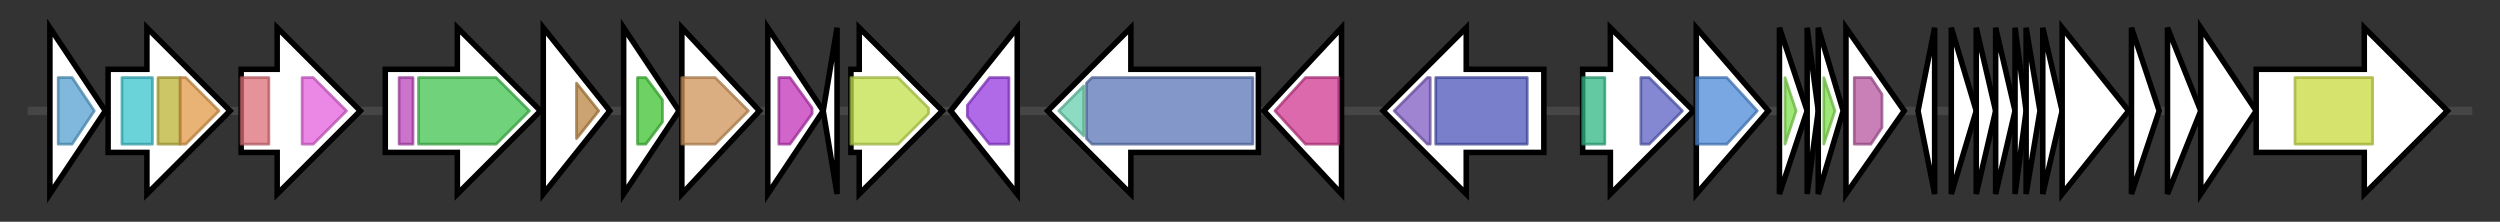 <svg version="1.1" baseProfile="full" xmlns="http://www.w3.org/2000/svg" width="901.967" height="80">
	<rect width="100%" height="100%" fill="#333333" stroke="none"/>
	<g>
		<line x1="10" y1="40.0" x2="891.967" y2="40.0" style="stroke:rgb(70,70,70); stroke-width:3 "/>
		<g>
			<title> (ctg1_899)</title>
			<polygon class=" (ctg1_899)" points="18,10 38,40 18,70" fill="rgb(255,255,255)" fill-opacity="1.0" stroke="rgb(0,0,0)" stroke-width="2"  />
			<g>
				<title>LolA (PF03548)
"Outer membrane lipoprotein carrier protein LolA"</title>
				<polygon class="PF03548" points="21,28 26,28 34,40 26,52 21,52" stroke-linejoin="round" width="15" height="24" fill="rgb(84,160,208)" stroke="rgb(67,128,166)" stroke-width="1" opacity="0.75" />
			</g>
		</g>
		<g>
			<title> (ctg1_900)</title>
			<polygon class=" (ctg1_900)" points="39,25 53,25 53,10 83,40 53,70 53,55 39,55" fill="rgb(255,255,255)" fill-opacity="1.0" stroke="rgb(0,0,0)" stroke-width="2"  />
			<g>
				<title>AAA (PF00004)
"ATPase family associated with various cellular activities (AAA)"</title>
				<rect class="PF00004" x="44" y="28" stroke-linejoin="round" width="11" height="24" fill="rgb(57,194,204)" stroke="rgb(45,155,163)" stroke-width="1" opacity="0.75" />
			</g>
			<g>
				<title>AAA_assoc_2 (PF16193)
"AAA C-terminal domain"</title>
				<rect class="PF16193" x="57" y="28" stroke-linejoin="round" width="8" height="24" fill="rgb(186,178,53)" stroke="rgb(148,142,42)" stroke-width="1" opacity="0.75" />
			</g>
			<g>
				<title>MgsA_C (PF12002)
"MgsA AAA+ ATPase C terminal"</title>
				<polygon class="PF12002" points="65,28 67,28 79,40 67,52 65,52" stroke-linejoin="round" width="16" height="24" fill="rgb(224,154,71)" stroke="rgb(179,123,56)" stroke-width="1" opacity="0.75" />
			</g>
		</g>
		<g>
			<title> (ctg1_901)</title>
			<polygon class=" (ctg1_901)" points="87,25 100,25 100,10 130,40 100,70 100,55 87,55" fill="rgb(255,255,255)" fill-opacity="1.0" stroke="rgb(0,0,0)" stroke-width="2"  />
			<g>
				<title>Seryl_tRNA_N (PF02403)
"Seryl-tRNA synthetase N-terminal domain"</title>
				<rect class="PF02403" x="87" y="28" stroke-linejoin="round" width="10" height="24" fill="rgb(220,109,118)" stroke="rgb(176,87,94)" stroke-width="1" opacity="0.75" />
			</g>
			<g>
				<title>tRNA-synt_2b (PF00587)
"tRNA synthetase class II core domain (G, H, P, S and T)"</title>
				<polygon class="PF00587" points="109,28 113,28 125,40 113,52 109,52" stroke-linejoin="round" width="18" height="24" fill="rgb(228,96,220)" stroke="rgb(182,76,176)" stroke-width="1" opacity="0.75" />
			</g>
		</g>
		<g>
			<title> (ctg1_902)</title>
			<polygon class=" (ctg1_902)" points="139,25 165,25 165,10 195,40 165,70 165,55 139,55" fill="rgb(255,255,255)" fill-opacity="1.0" stroke="rgb(0,0,0)" stroke-width="2"  />
			<g>
				<title>Molybdop_Fe4S4 (PF04879)
"Molybdopterin oxidoreductase Fe4S4 domain"</title>
				<rect class="PF04879" x="144" y="28" stroke-linejoin="round" width="5" height="24" fill="rgb(186,68,186)" stroke="rgb(148,54,148)" stroke-width="1" opacity="0.75" />
			</g>
			<g>
				<title>Molybdopterin (PF00384)
"Molybdopterin oxidoreductase"</title>
				<polygon class="PF00384" points="151,28 179,28 191,40 179,52 151,52" stroke-linejoin="round" width="44" height="24" fill="rgb(65,194,78)" stroke="rgb(52,155,62)" stroke-width="1" opacity="0.75" />
			</g>
		</g>
		<g>
			<title> (ctg1_903)</title>
			<polygon class=" (ctg1_903)" points="196,10 220,40 196,70" fill="rgb(255,255,255)" fill-opacity="1.0" stroke="rgb(0,0,0)" stroke-width="2"  />
			<g>
				<title>Molydop_binding (PF01568)
"Molydopterin dinucleotide binding domain"</title>
				<polygon class="PF01568" points="208,30 216,40 208,50" stroke-linejoin="round" width="11" height="24" fill="rgb(184,132,64)" stroke="rgb(147,105,51)" stroke-width="1" opacity="0.75" />
			</g>
		</g>
		<g>
			<title> (ctg1_904)</title>
			<polygon class=" (ctg1_904)" points="225,10 245,40 225,70" fill="rgb(255,255,255)" fill-opacity="1.0" stroke="rgb(0,0,0)" stroke-width="2"  />
			<g>
				<title>Fer4_11 (PF13247)
"4Fe-4S dicluster domain"</title>
				<polygon class="PF13247" points="230,28 233,28 239,36 239,44 233,52 230,52" stroke-linejoin="round" width="9" height="24" fill="rgb(61,193,49)" stroke="rgb(48,154,39)" stroke-width="1" opacity="0.75" />
			</g>
		</g>
		<g>
			<title> (ctg1_905)</title>
			<polygon class=" (ctg1_905)" points="246,10 274,40 246,70" fill="rgb(255,255,255)" fill-opacity="1.0" stroke="rgb(0,0,0)" stroke-width="2"  />
			<g>
				<title>DmsC (PF04976)
"DMSO reductase anchor subunit (DmsC)"</title>
				<polygon class="PF04976" points="246,28 258,28 270,40 258,52 246,52" stroke-linejoin="round" width="27" height="24" fill="rgb(206,147,88)" stroke="rgb(164,117,70)" stroke-width="1" opacity="0.75" />
			</g>
		</g>
		<g>
			<title> (ctg1_906)</title>
			<polygon class=" (ctg1_906)" points="277,10 297,40 277,70" fill="rgb(255,255,255)" fill-opacity="1.0" stroke="rgb(0,0,0)" stroke-width="2"  />
			<g>
				<title>Nitrate_red_del (PF02613)
"Nitrate reductase delta subunit"</title>
				<polygon class="PF02613" points="281,28 285,28 293,39 293,41 285,52 281,52" stroke-linejoin="round" width="12" height="24" fill="rgb(193,50,184)" stroke="rgb(154,39,147)" stroke-width="1" opacity="0.75" />
			</g>
		</g>
		<g>
			<title> (ctg1_907)</title>
			<polygon class=" (ctg1_907)" points="297,40 302,10 302,70" fill="rgb(255,255,255)" fill-opacity="1.0" stroke="rgb(0,0,0)" stroke-width="2"  />
		</g>
		<g>
			<title> (ctg1_908)</title>
			<polygon class=" (ctg1_908)" points="307,25 310,25 310,10 340,40 310,70 310,55 307,55" fill="rgb(255,255,255)" fill-opacity="1.0" stroke="rgb(0,0,0)" stroke-width="2"  />
			<g>
				<title>MFS_1 (PF07690)
"Major Facilitator Superfamily"</title>
				<polygon class="PF07690" points="307,28 324,28 335,39 335,41 324,52 307,52" stroke-linejoin="round" width="28" height="24" fill="rgb(193,224,74)" stroke="rgb(154,179,59)" stroke-width="1" opacity="0.75" />
			</g>
		</g>
		<g>
			<title> (ctg1_909)</title>
			<polygon class=" (ctg1_909)" points="343,40 367,10 367,70" fill="rgb(255,255,255)" fill-opacity="1.0" stroke="rgb(0,0,0)" stroke-width="2"  />
			<g>
				<title>Radical_SAM (PF04055)
"Radical SAM superfamily"</title>
				<polygon class="PF04055" points="349,38 357,28 364,28 364,52 357,52 349,42" stroke-linejoin="round" width="15" height="24" fill="rgb(149,56,222)" stroke="rgb(119,44,177)" stroke-width="1" opacity="0.75" />
			</g>
		</g>
		<g>
			<title> (ctg1_910)</title>
			<polygon class=" (ctg1_910)" points="454,25 408,25 408,10 378,40 408,70 408,55 454,55" fill="rgb(255,255,255)" fill-opacity="1.0" stroke="rgb(0,0,0)" stroke-width="2"  />
			<g>
				<title>Gly_radical (PF01228)
"Glycine radical"</title>
				<polygon class="PF01228" points="382,40 391,31 391,49" stroke-linejoin="round" width="11" height="24" fill="rgb(103,207,173)" stroke="rgb(82,165,138)" stroke-width="1" opacity="0.75" />
			</g>
			<g>
				<title>PFL-like (PF02901)
"Pyruvate formate lyase-like"</title>
				<polygon class="PF02901" points="392,30 394,28 452,28 452,52 394,52 392,50" stroke-linejoin="round" width="60" height="24" fill="rgb(90,117,182)" stroke="rgb(72,93,145)" stroke-width="1" opacity="0.75" />
			</g>
		</g>
		<g>
			<title> (ctg1_911)</title>
			<polygon class=" (ctg1_911)" points="456,40 484,10 484,70" fill="rgb(255,255,255)" fill-opacity="1.0" stroke="rgb(0,0,0)" stroke-width="2"  />
			<g>
				<title>Form_Nir_trans (PF01226)
"Formate/nitrite transporter"</title>
				<polygon class="PF01226" points="460,40 471,28 483,28 483,52 471,52" stroke-linejoin="round" width="26" height="24" fill="rgb(206,55,143)" stroke="rgb(164,44,114)" stroke-width="1" opacity="0.75" />
			</g>
		</g>
		<g>
			<title> (ctg1_912)</title>
			<polygon class=" (ctg1_912)" points="557,25 529,25 529,10 499,40 529,70 529,55 557,55" fill="rgb(255,255,255)" fill-opacity="1.0" stroke="rgb(0,0,0)" stroke-width="2"  />
			<g>
				<title>YcaO_C (PF18381)
"YcaO cyclodehydratase C-terminal domain"</title>
				<polygon class="PF18381" points="503,40 515,28 516,28 516,52 515,52" stroke-linejoin="round" width="17" height="24" fill="rgb(125,91,193)" stroke="rgb(99,72,154)" stroke-width="1" opacity="0.75" />
			</g>
			<g>
				<title>YcaO (PF02624)
"YcaO cyclodehydratase, ATP-ad Mg2+-binding"</title>
				<rect class="PF02624" x="518" y="28" stroke-linejoin="round" width="33" height="24" fill="rgb(76,84,185)" stroke="rgb(60,67,148)" stroke-width="1" opacity="0.75" />
			</g>
		</g>
		<g>
			<title> (ctg1_913)</title>
			<polygon class=" (ctg1_913)" points="571,25 581,25 581,10 611,40 581,70 581,55 571,55" fill="rgb(255,255,255)" fill-opacity="1.0" stroke="rgb(0,0,0)" stroke-width="2"  />
			<g>
				<title>Arm-DNA-bind_3 (PF13356)
"Arm DNA-binding domain"</title>
				<rect class="PF13356" x="571" y="28" stroke-linejoin="round" width="8" height="24" fill="rgb(47,183,132)" stroke="rgb(37,146,105)" stroke-width="1" opacity="0.75" />
			</g>
			<g>
				<title>Phage_integrase (PF00589)
"Phage integrase family"</title>
				<polygon class="PF00589" points="592,28 595,28 607,40 595,52 592,52" stroke-linejoin="round" width="16" height="24" fill="rgb(91,96,195)" stroke="rgb(72,76,156)" stroke-width="1" opacity="0.75" />
			</g>
		</g>
		<g>
			<title> (ctg1_914)</title>
			<polygon class=" (ctg1_914)" points="612,10 638,40 612,70" fill="rgb(255,255,255)" fill-opacity="1.0" stroke="rgb(0,0,0)" stroke-width="2"  />
			<g>
				<title>DUF6387 (PF19924)
"Family of unknown function (DUF6387)"</title>
				<polygon class="PF19924" points="612,28 623,28 634,40 623,52 612,52" stroke-linejoin="round" width="25" height="24" fill="rgb(76,137,215)" stroke="rgb(60,109,172)" stroke-width="1" opacity="0.75" />
			</g>
		</g>
		<g>
			<title> (ctg1_915)</title>
			<polygon class=" (ctg1_915)" points="642,10 652,40 642,70" fill="rgb(255,255,255)" fill-opacity="1.0" stroke="rgb(0,0,0)" stroke-width="2"  />
			<g>
				<title>Phage_AlpA (PF05930)
"Prophage CP4-57 regulatory protein (AlpA)"</title>
				<polygon class="PF05930" points="644,28 644,28 648,40 644,52 644,52" stroke-linejoin="round" width="5" height="24" fill="rgb(127,223,77)" stroke="rgb(101,178,61)" stroke-width="1" opacity="0.75" />
			</g>
		</g>
		<g>
			<title> (ctg1_916)</title>
			<polygon class=" (ctg1_916)" points="652,10 656,40 652,70" fill="rgb(255,255,255)" fill-opacity="1.0" stroke="rgb(0,0,0)" stroke-width="2"  />
		</g>
		<g>
			<title> (ctg1_917)</title>
			<polygon class=" (ctg1_917)" points="656,10 665,40 656,70" fill="rgb(255,255,255)" fill-opacity="1.0" stroke="rgb(0,0,0)" stroke-width="2"  />
			<g>
				<title>Phage_AlpA (PF05930)
"Prophage CP4-57 regulatory protein (AlpA)"</title>
				<polygon class="PF05930" points="658,28 658,28 662,40 658,52 658,52" stroke-linejoin="round" width="5" height="24" fill="rgb(127,223,77)" stroke="rgb(101,178,61)" stroke-width="1" opacity="0.75" />
			</g>
		</g>
		<g>
			<title> (ctg1_918)</title>
			<polygon class=" (ctg1_918)" points="666,10 687,40 666,70" fill="rgb(255,255,255)" fill-opacity="1.0" stroke="rgb(0,0,0)" stroke-width="2"  />
			<g>
				<title>Bro-N (PF02498)
"BRO family, N-terminal domain"</title>
				<polygon class="PF02498" points="669,28 675,28 679,34 679,46 675,52 669,52" stroke-linejoin="round" width="10" height="24" fill="rgb(181,86,159)" stroke="rgb(144,68,127)" stroke-width="1" opacity="0.75" />
			</g>
		</g>
		<g>
			<title> (ctg1_919)</title>
			<polygon class=" (ctg1_919)" points="692,40 698,10 698,70" fill="rgb(255,255,255)" fill-opacity="1.0" stroke="rgb(0,0,0)" stroke-width="2"  />
		</g>
		<g>
			<title> (ctg1_920)</title>
			<polygon class=" (ctg1_920)" points="704,10 713,40 704,70" fill="rgb(255,255,255)" fill-opacity="1.0" stroke="rgb(0,0,0)" stroke-width="2"  />
		</g>
		<g>
			<title> (ctg1_921)</title>
			<polygon class=" (ctg1_921)" points="713,10 720,40 713,70" fill="rgb(255,255,255)" fill-opacity="1.0" stroke="rgb(0,0,0)" stroke-width="2"  />
		</g>
		<g>
			<title> (ctg1_922)</title>
			<polygon class=" (ctg1_922)" points="720,10 727,40 720,70" fill="rgb(255,255,255)" fill-opacity="1.0" stroke="rgb(0,0,0)" stroke-width="2"  />
		</g>
		<g>
			<title> (ctg1_923)</title>
			<polygon class=" (ctg1_923)" points="727,10 731,40 727,70" fill="rgb(255,255,255)" fill-opacity="1.0" stroke="rgb(0,0,0)" stroke-width="2"  />
		</g>
		<g>
			<title> (ctg1_924)</title>
			<polygon class=" (ctg1_924)" points="731,10 736,40 731,70" fill="rgb(255,255,255)" fill-opacity="1.0" stroke="rgb(0,0,0)" stroke-width="2"  />
		</g>
		<g>
			<title> (ctg1_925)</title>
			<polygon class=" (ctg1_925)" points="737,10 744,40 737,70" fill="rgb(255,255,255)" fill-opacity="1.0" stroke="rgb(0,0,0)" stroke-width="2"  />
		</g>
		<g>
			<title> (ctg1_926)</title>
			<polygon class=" (ctg1_926)" points="744,10 768,40 744,70" fill="rgb(255,255,255)" fill-opacity="1.0" stroke="rgb(0,0,0)" stroke-width="2"  />
		</g>
		<g>
			<title> (ctg1_927)</title>
			<polygon class=" (ctg1_927)" points="769,10 779,40 769,70" fill="rgb(255,255,255)" fill-opacity="1.0" stroke="rgb(0,0,0)" stroke-width="2"  />
		</g>
		<g>
			<title> (ctg1_928)</title>
			<polygon class=" (ctg1_928)" points="782,10 794,40 782,70" fill="rgb(255,255,255)" fill-opacity="1.0" stroke="rgb(0,0,0)" stroke-width="2"  />
		</g>
		<g>
			<title> (ctg1_929)</title>
			<polygon class=" (ctg1_929)" points="794,10 814,40 794,70" fill="rgb(255,255,255)" fill-opacity="1.0" stroke="rgb(0,0,0)" stroke-width="2"  />
		</g>
		<g>
			<title> (ctg1_930)</title>
			<polygon class=" (ctg1_930)" points="814,25 853,25 853,10 883,40 853,70 853,55 814,55" fill="rgb(255,255,255)" fill-opacity="1.0" stroke="rgb(0,0,0)" stroke-width="2"  />
			<g>
				<title>DUF927 (PF06048)
"Domain of unknown function (DUF927)"</title>
				<rect class="PF06048" x="828" y="28" stroke-linejoin="round" width="28" height="24" fill="rgb(200,217,60)" stroke="rgb(159,173,47)" stroke-width="1" opacity="0.75" />
			</g>
		</g>
	</g>
</svg>
